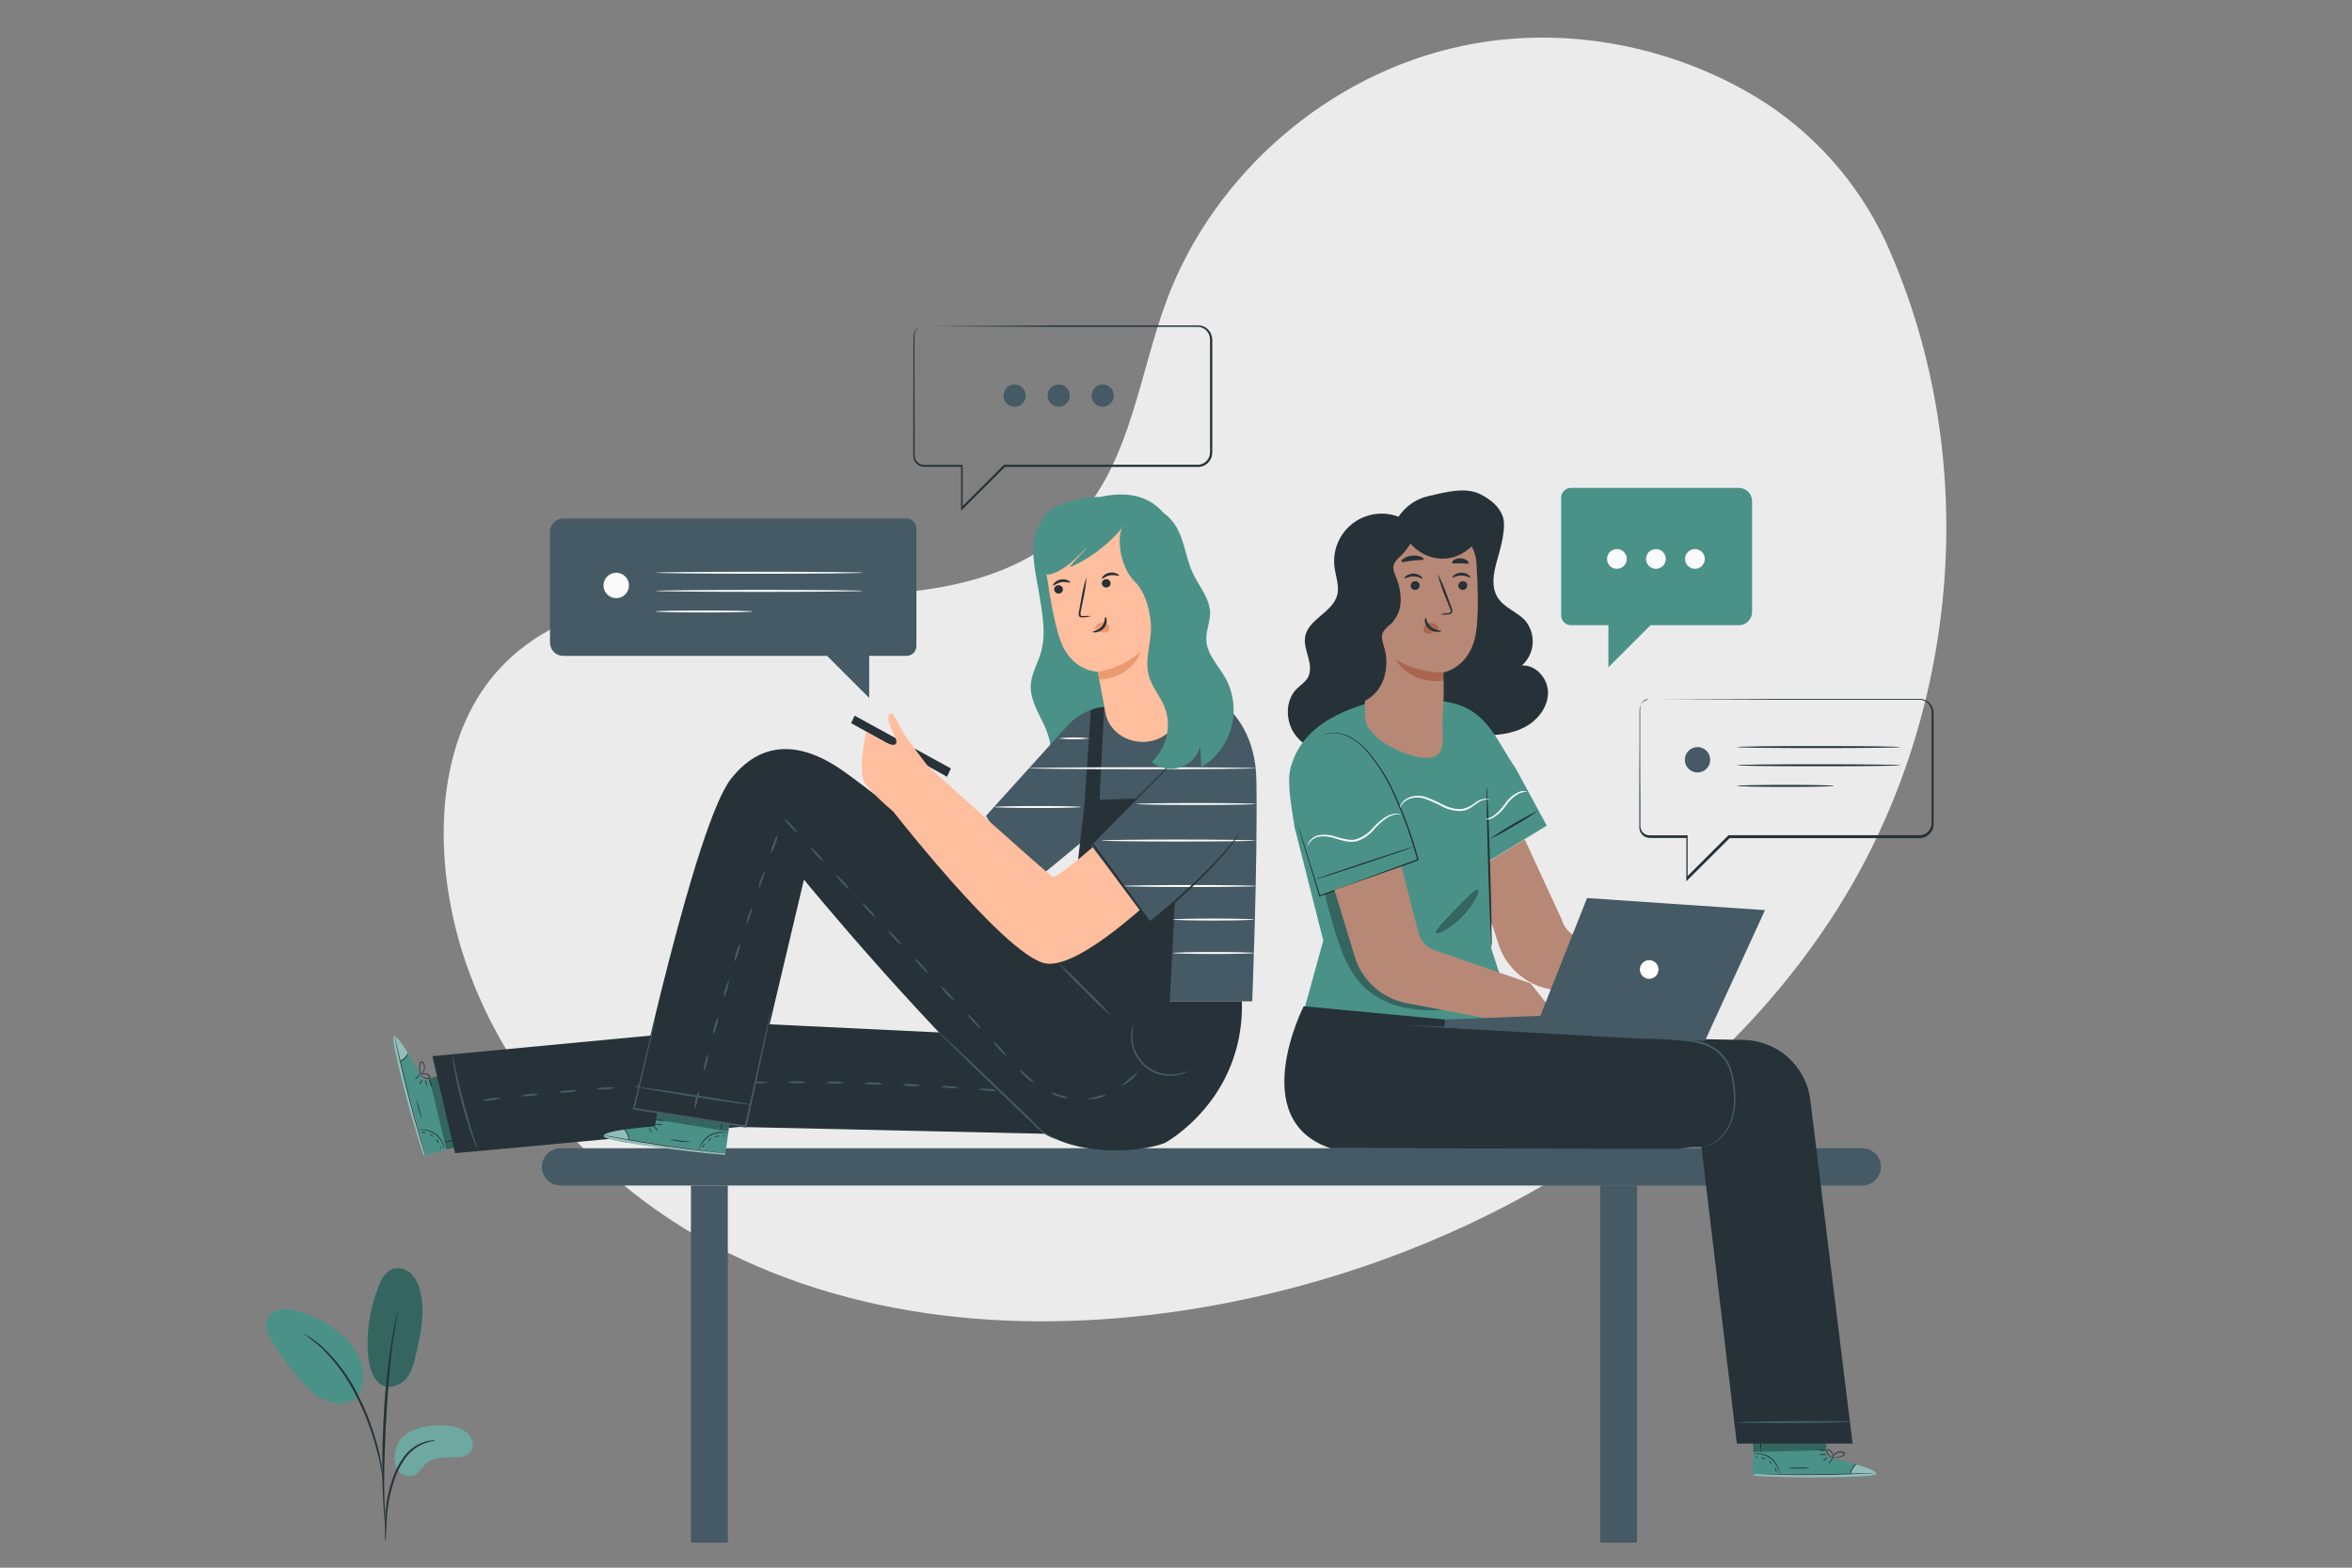 <?xml version="1.0" encoding="UTF-8"?>
<svg id="Layer_1" xmlns="http://www.w3.org/2000/svg" version="1.1" viewBox="0 0 750 500">
  <rect x="0" y="0" width="750" height="500" fill="#808080" stroke="none"/>
  <!-- Generator: Adobe Illustrator 29.5.1, SVG Export Plug-In . SVG Version: 2.1.0 Build 141)  -->
  <defs>
    <style>
      .st0, .st1 {
        opacity: .3;
      }

      .st0, .st2 {
        isolation: isolate;
      }

      .st3 {
        fill: #aa6550;
      }

      .st4 {
        fill: #b78876;
      }

      .st5 {
        fill: #ffbe9d;
      }

      .st6 {
        fill: #ebebeb;
      }

      .st7 {
        fill: #4a9288;
      }

      .st8 {
        fill: #263238;
      }

      .st9 {
        fill: #eb996e;
      }

      .st10, .st2 {
        fill: #fff;
      }

      .st11 {
        fill: #fafafa;
      }

      .st12 {
        opacity: .4;
      }

      .st13 {
        fill: #455a64;
      }

      .st2 {
        opacity: .2;
      }
    </style>
  </defs>
  <g id="freepik--background-simple--inject-165">
    <path class="st6" d="M601.49,77.51c31.53,69.83,23.49,154.91-19.45,218.33-42.95,63.43-114.41,104.52-189.56,119.47-53.67,10.68-111.34,8.54-160.36-15.76-49.02-24.3-87.54-73.06-90.48-127.69-1.11-20.64,3.26-42.53,17.08-57.94,21.96-24.59,59.51-25.46,92.48-24.39s70.46.24,92.55-24.26c16.97-18.82,19.52-46.12,28.41-69.84,15.22-40.36,51.81-71.85,94-80.76,30.68-6.53,63.52-.88,90.76,14.49,18.23,10.27,33.04,25.68,42.58,44.3.72,1.34,1.33,2.7,1.99,4.05Z"/>
  </g>
  <g id="freepik--Seat--inject-165">
    <path class="st13" d="M593.83,378.11H178.73c-3.28,0-5.94-2.66-5.94-5.94h0c0-3.28,2.66-5.94,5.94-5.94h415.11c3.28,0,5.94,2.66,5.94,5.94h0c0,3.28-2.66,5.94-5.94,5.94Z"/>
    <rect class="st13" x="220.33" y="378.11" width="11.75" height="113.89"/>
    <rect class="st13" x="510.26" y="378.11" width="11.75" height="113.89"/>
  </g>
  <g id="freepik--character-2--inject-165">
    <path class="st8" d="M449.19,166.5c-6.89-4.76-16.33-3.03-21.09,3.86-2.11,3.06-3.03,6.78-2.57,10.47.38,3.01,1.65,6.04.88,8.98-1.45,5.49-9.2,7.64-10.22,13.22-.4,2.21.38,4.43.98,6.59s.96,4.6-.16,6.54c-.82,1.44-2.32,2.34-3.49,3.51-3.78,3.77-3.66,10.38-.55,14.64,3.11,4.26,8.76,6.37,14.09,6.2,5.35-.39,10.51-2.16,14.98-5.12"/>
    <path class="st8" d="M444.21,168.36c1.78-5.17,6.13-9.03,11.48-10.18,5.21-1.22,11.67-2.95,16.44-.52,2.98,1.52,5.83,3.73,7,6.87,1.39,3.66-.74,10.64-1.82,14.47s-1.87,8.17.24,11.54c2.11,3.37,6.22,4.54,8.81,7.4,3.57,4.27,3.1,10.61-1.07,14.31,4.61-.27,8.54,4.43,8.33,9.04s-3.53,8.66-7.64,10.75-8.87,2.52-13.48,2.54c-5.74.01-11.46-.58-17.08-1.77-4.61-.98-9.42-2.52-12.42-6.16-2.76-3.34-3.53-7.9-3.53-12.2,0-15.33,8.01-30.49,4.53-45.45"/>
    <path class="st4" d="M471.73,282.07l5.92,18.52c2.29,7.7,8.7,13.46,16.6,14.93l39.51,7.32,10.75-.34-10.75-13.27-29.69-10.12c-2.9-.63-5.21-2.82-6-5.68l-11.88-25.72-14.97,9.18.51,5.2Z"/>
    <path class="st13" d="M413.49,263.96c.55,2.87,8.9,23.72,8.9,23.72,0,0,32.52-10.98,32.09-12.65-.35-1.31-6.6-22.19-14.09-33.75-2.86-4.53-7.69-7.44-13.03-7.84-1.46-.1-4.63,1.43-5.5,1.91-6.84,3.87-12.66,6.46-8.38,28.6Z"/>
    <path class="st7" d="M459.35,223.55c14.71,1.65,17.08,11.64,23.96,21.48l9.92,18.3-18.3,11.18.63,28.05,8.68,26.83-68.61-6.45,6.33-22.98-9.14-36.08c-.7-4.88-2.59-14.06-1.31-18.89,3.99-15.11,19.71-19.52,30.49-22.35,2.23-.57,12.99-.54,14.86-.09"/>
    <path class="st8" d="M414.08,263.67l.15.39c.09.28.22.67.38,1.16.33,1.04.81,2.52,1.4,4.43,1.22,3.85,2.92,9.36,5,16.03l-.23-.11,30.49-11.27.76-.32-.12.26c-1.85-6.87-4.24-13.58-7.16-20.08-2.26-5.34-5.32-10.31-9.07-14.72-1.47-1.66-3.2-3.07-5.14-4.16-1.45-.83-3.07-1.31-4.74-1.4-.32-.02-.64-.02-.96,0l-.85.09-.72.09-.59.16-.81.21-.28.06c.08-.05.17-.08.27-.1l.79-.26.59-.17c.24-.05.49-.09.73-.11l.85-.11c.33-.02.66-.02.99,0,1.71.06,3.38.53,4.88,1.37,1.96,1.08,3.73,2.49,5.23,4.16,3.82,4.41,6.93,9.39,9.22,14.76,2.94,6.51,5.35,13.24,7.21,20.14v.18l-.17.07-.77.32c-11.44,4.28-22.05,8.09-30.58,11.2l-.17.07v-.18c-2.01-6.7-3.66-12.2-4.88-16.08-.57-1.91-1.01-3.42-1.32-4.46-.15-.49-.26-.88-.34-1.22-.02-.13-.03-.25-.04-.38Z"/>
    <path class="st8" d="M450.81,270.08c0,.11-7.01,2.55-15.75,5.44s-15.86,5.15-15.86,5.03,7.01-2.55,15.76-5.44c8.75-2.89,15.77-5.15,15.84-5.03Z"/>
    <g class="st1">
      <path d="M422.5,285.17c1.32,5.97,3.04,11.85,5.14,17.6,1.31,3.66,3.18,7.09,5.54,10.17,3.49,4.02,8.14,6.86,13.31,8.11,5.14,1.24,10.47,1.5,15.71.77l-26.11-14.76-6.95-24.14-6.62,2.24Z"/>
    </g>
    <path class="st4" d="M425.5,283.81l6.44,21.08c2.27,7.74,8.68,13.55,16.6,15.06l39.51,7.5,10.75-.34-10.75-13.48-29.7-10.25c-2.92-.65-5.23-2.88-5.99-5.77l-5.5-21.21-21.36,7.4Z"/>
    <path class="st8" d="M475.62,301.83c-.11-.66-.17-1.32-.18-1.99-.06-1.4-.16-3.23-.27-5.45-.2-4.6-.41-10.98-.63-17.97-.22-6.99-.37-13.42-.45-17.98,0-2.22,0-4.05-.06-5.45-.03-.67,0-1.34.06-2,.12.66.18,1.32.18,1.99.07,1.4.16,3.23.27,5.45.2,4.6.43,10.98.63,17.97.21,6.99.38,13.42.45,17.98,0,2.22,0,4.06.07,5.45.04.67.01,1.34-.07,2Z"/>
    <g class="st1">
      <path d="M471.26,283.81c.72.46-1.13,4.6-4.98,8.54-3.84,3.94-7.92,5.89-8.39,5.17s2.54-3.66,6.1-7.39,6.51-6.79,7.27-6.32Z"/>
    </g>
    <path class="st8" d="M490.57,258.46c-2.45,1.8-5.02,3.43-7.7,4.88-2.57,1.63-5.25,3.09-8.03,4.34,5.02-3.44,10.27-6.53,15.72-9.23h0Z"/>
    <path class="st11" d="M446.83,259.7c0,.06-.49-.07-1.33,0-1.2.11-2.35.53-3.34,1.22-1.48,1.02-2.82,2.23-3.99,3.6-1.45,1.77-3.39,3.09-5.57,3.79-2.44.55-4.76-.3-6.7-.85-1.67-.64-3.46-.86-5.23-.65-1.18.21-2.24.83-2.99,1.76-.24.37-.45.76-.63,1.16v-.37c.09-.33.23-.65.41-.94.73-1.05,1.83-1.79,3.09-2.05,1.85-.29,3.74-.12,5.5.51,1.95.54,4.16,1.32,6.38.82,2.07-.68,3.91-1.93,5.31-3.6,1.22-1.37,2.63-2.58,4.17-3.57,1.07-.68,2.31-1.04,3.57-1.05.34,0,.67.04,1,.13.24.02.37.06.35.09Z"/>
    <path class="st11" d="M475.2,255.21c-.4-.11-.81-.18-1.22-.21-1.11.08-2.18.51-3.04,1.22-.59.4-1.22.91-1.93,1.39-.79.52-1.69.86-2.62.99-2.13.18-4.28-.24-6.18-1.22-1.82-.97-3.7-1.82-5.62-2.56-1.55-.57-3.24-.63-4.82-.15-1.07.31-2.01.96-2.68,1.85-.44.63-.55,1.09-.61,1.07s0-.12,0-.33c.08-.31.2-.61.37-.88.63-1.01,1.61-1.77,2.74-2.13,1.67-.58,3.48-.58,5.15,0,1.96.71,3.87,1.57,5.71,2.55,1.8.93,3.81,1.35,5.83,1.22,1.62-.34,3.13-1.09,4.38-2.18.95-.72,2.11-1.09,3.29-1.07.32.02.64.1.93.26.2.09.33.16.33.18Z"/>
    <path class="st11" d="M473.62,261.31c.77-.2,1.52-.48,2.23-.84,1.59-1.11,2.96-2.51,4.04-4.12,1.14-1.69,2.75-3.02,4.62-3.82.78-.33,1.66-.33,2.44,0-.79.03-1.58.17-2.33.43-1.72.89-3.19,2.19-4.28,3.79-1.11,1.68-2.59,3.09-4.32,4.13-.72.43-1.58.58-2.4.43Z"/>
    <path class="st7" d="M582.39,464.67l-.2-12.42-23.26.22.1,18.17,1.44.07c6.43.29,32.68,1.06,36.96-.28,4.77-1.5-15.04-5.77-15.04-5.77Z"/>
    <g class="st12">
      <path class="st10" d="M592.08,467.11s6.94,1.93,6.1,3.07-27.41,1.38-39.13.46v-.52h30.98s.7-2.95,2.05-3.01Z"/>
    </g>
    <path class="st8" d="M558.69,470.11h.4l1.15.06,4.23.15c3.57.1,8.54.17,13.97.12s10.39-.18,13.95-.34l4.23-.21,1.15-.09c.13.02.27.02.4,0h-1.62l-4.22.12c-3.57.1-8.54.22-13.95.26s-10.39,0-13.95,0h-5.79l.06-.07Z"/>
    <path class="st8" d="M590.04,470.42c.18-.7.44-1.38.77-2.02.41-.59.89-1.14,1.43-1.62-.72.27-1.31.79-1.66,1.48-.44.63-.63,1.41-.54,2.17Z"/>
    <path class="st8" d="M583.15,467.06s.39-.37.72-.9.56-1.01.49-1.05-.39.37-.72.9-.55,1-.49,1.05Z"/>
    <path class="st8" d="M581.32,466.07c0,.06.41-.18.82-.55s.67-.71.62-.77-.41.2-.82.56-.73.71-.62.76Z"/>
    <path class="st8" d="M580.1,463.89c0,.09.54.15,1.22.15.41.04.83,0,1.22-.13-.39-.15-.81-.2-1.22-.15-.41-.05-.83,0-1.22.13Z"/>
    <path class="st8" d="M579.62,462.35c.85.44,1.85.51,2.76.18-.92-.05-1.84-.11-2.76-.18Z"/>
    <path class="st8" d="M583.92,465.02c.5.08,1,.08,1.5,0,.54-.07,1.07-.19,1.59-.37.31-.09.62-.22.9-.38.18-.11.31-.28.37-.48.05-.23-.05-.46-.23-.6-1.18-.56-2.6-.21-3.38.84-.23.3-.39.64-.48,1-.03.13-.03.27,0,.4.15-.44.38-.86.67-1.22.32-.39.74-.68,1.22-.84.58-.2,1.23-.16,1.78.11.24.17.15.45-.11.61-.27.15-.55.27-.84.37-.5.18-1.02.31-1.54.41-.88.07-1.45.09-1.45.13Z"/>
    <path class="st8" d="M584.31,465.09c.18-.32.24-.69.16-1.05-.05-.39-.19-.76-.41-1.09-.26-.44-.71-.72-1.22-.76-.31.07-.52.38-.46.7.04.24.13.47.27.67.2.33.44.63.71.9.24.27.53.47.87.6,0,0-.3-.27-.72-.74-.24-.27-.46-.57-.63-.89-.21-.32-.35-.88,0-.95s.76.33.99.63c.21.29.36.62.43.96.04.34.06.67.04,1.01Z"/>
    <path class="st8" d="M559.12,463.74s.66-.07,1.72,0c1.37.14,2.67.66,3.76,1.51,1.1.85,1.94,1.98,2.44,3.28.35,1,.4,1.67.45,1.66.02-.15.02-.31,0-.46-.05-.41-.14-.82-.27-1.22-.88-2.79-3.38-4.76-6.31-4.94-.43-.04-.85-.04-1.28,0-.35.11-.51.15-.51.17Z"/>
    <path class="st8" d="M561.45,454.04c-.16,1.58-.21,3.18-.17,4.77-.04,1.59,0,3.19.12,4.78.16-1.59.21-3.19.17-4.78.04-1.59,0-3.18-.12-4.77Z"/>
    <path class="st8" d="M570.34,468.08c1.12.25,2.26.35,3.4.3,1.14.05,2.29-.05,3.4-.29,0-.09-1.52,0-3.4,0s-3.4-.11-3.4-.01Z"/>
    <path class="st8" d="M565.82,468.12c0,.06.12.32.28.67s.24.65.33.65.11-.37-.07-.77-.49-.61-.54-.55Z"/>
    <path class="st8" d="M564.07,466s.1.29.34.54.49.39.54.34-.1-.3-.34-.55-.48-.39-.54-.33Z"/>
    <path class="st8" d="M561.61,465.03c0,.09.33.07.67.2s.59.29.65.24-.13-.38-.56-.51-.78.01-.76.07Z"/>
    <path class="st8" d="M559.85,464.59c0,.07.11.2.3.27s.37.07.4,0-.11-.2-.3-.27-.38-.07-.4,0Z"/>
    <g class="st1">
      <polygon points="559.15 463.12 582.38 462.53 582.32 459.73 558.97 460.09 559.15 463.12"/>
    </g>
    <path class="st8" d="M488.05,330.45l67.96,1.22c10.89.21,19.96,8.41,21.26,19.22l13.48,109.53h-36.91l-11.28-94.6h-53.59l-.91-35.37Z"/>
    <path class="st13" d="M590.28,453.44c0,.17-8.09.37-18.05.43-9.97.06-18.06,0-18.06-.2s8.07-.38,18.05-.44,18.06.04,18.06.21Z"/>
    <path class="st8" d="M424.33,366.23c-27.13-8.98-8.61-45.3-8.61-45.3l118.57,11.15c9.47-.07,17.2,7.56,17.27,17.03,0,.04,0,.09,0,.13h0c0,9.46-7.66,17.14-17.12,17.15h-.02l-110.08-.16"/>
    <polygon class="st13" points="460.49 327.74 460.84 325.18 491.18 323.98 506.08 286.43 562.82 290.28 543.67 331.97 460.49 327.74"/>
    <path class="st10" d="M528.41,310.79c-.87,1.39-2.71,1.81-4.1.94-1.39-.87-1.81-2.71-.94-4.1s2.71-1.81,4.1-.94h0c1.39.88,1.8,2.72.93,4.1Z"/>
    <path class="st13" d="M449,327c.12-.02.24-.02.35,0h1.04l3.96.16,14.64.68,48.11,2.44c2.34.11,4.67.3,6.95.33s4.55.12,6.77.26,4.4.28,6.53.5c2.11.14,4.19.55,6.2,1.22,1.92.68,3.67,1.74,5.16,3.12,1.38,1.34,2.45,2.96,3.13,4.76.6,1.66,1.01,3.38,1.22,5.14.23,1.62.35,3.25.34,4.88.04,2.81-.51,5.6-1.63,8.18-.88,1.94-2.2,3.64-3.85,4.98-1.05.83-2.24,1.47-3.51,1.88-.44.14-.9.23-1.37.27,0,0,.48-.1,1.33-.39,1.24-.45,2.38-1.11,3.39-1.95,1.57-1.33,2.83-3,3.66-4.88,1.07-2.54,1.58-5.28,1.51-8.04,0-1.6-.14-3.2-.38-4.78-.21-1.71-.62-3.39-1.22-5.01-.65-1.72-1.68-3.28-3.01-4.55-1.44-1.32-3.13-2.33-4.98-2.98-1.97-.67-4.02-1.08-6.1-1.22-2.11-.21-4.28-.35-6.5-.48s-4.46-.21-6.75-.24-4.61-.22-6.96-.33l-48.11-2.68-14.64-.89-3.96-.27-1.02-.09h-.29Z"/>
    <path class="st4" d="M434.5,170.71l.07,3.66.73,54.56c.09,6.34,13.1,12.9,19.88,12.76h0c6.84-.15,4.4-7.43,4.88-13.42.35-4.59.41-9.19.17-13.78,0,0,8.65-1.44,10.44-12.73.89-5.61.61-14.82.13-22.35-.41-6.57-6.06-11.56-12.63-11.16-.17.01-.34.03-.52.04l-23.16,2.42Z"/>
    <path class="st8" d="M467.89,186.68c0,.79-.62,1.44-1.4,1.46-.76.06-1.42-.5-1.49-1.26,0-.01,0-.03,0-.04,0-.78.61-1.43,1.39-1.46.77-.06,1.44.51,1.5,1.27,0,.01,0,.02,0,.03Z"/>
    <path class="st8" d="M468.87,184.17c-.18.18-1.28-.62-2.84-.62s-2.7.78-2.87.6.1-.43.6-.79c.67-.47,1.47-.71,2.29-.71.81,0,1.6.25,2.26.73.49.41.65.71.56.79Z"/>
    <path class="st8" d="M452.7,186.68c.01.79-.61,1.44-1.39,1.46-.76.07-1.43-.49-1.5-1.25,0-.02,0-.04,0-.06,0-.78.61-1.43,1.39-1.46.77-.06,1.44.51,1.5,1.27,0,.01,0,.02,0,.03Z"/>
    <path class="st8" d="M453.55,184.46c-.18.18-1.28-.62-2.84-.62s-2.7.78-2.87.6.1-.43.6-.79c.68-.47,1.48-.72,2.31-.71.81,0,1.6.25,2.26.73.48.37.63.71.55.79Z"/>
    <path class="st8" d="M459.21,195.98c.82-.26,1.67-.41,2.52-.45.4,0,.78-.12.84-.39.04-.42-.05-.85-.27-1.22-.37-.96-.77-1.98-1.22-3.04-1.09-2.56-1.98-5.21-2.65-7.92,1.3,2.47,2.4,5.05,3.28,7.7l1.12,3.04c.25.48.32,1.03.21,1.56-.12.29-.36.5-.66.59-.22.06-.44.1-.67.1-.83.12-1.68.13-2.51.04Z"/>
    <path class="st3" d="M460.29,214.45c-5.32.08-10.55-1.32-15.12-4.04,0,0,3.66,7.76,14.97,6.7l.16-2.66Z"/>
    <path class="st3" d="M458.55,199.77c-.6-.76-1.56-1.15-2.52-1.04-.69.06-1.33.4-1.77.94-.43.53-.48,1.28-.12,1.87.51.57,1.32.77,2.04.51.74-.27,1.42-.68,2-1.22.17-.13.32-.29.44-.46.12-.18.12-.41,0-.59"/>
    <path class="st8" d="M454.63,197.08c.24,0,.26,1.68,1.7,2.88s3.26,1.02,3.27,1.22-.4.33-1.22.35c-.99,0-1.95-.33-2.72-.95-.74-.61-1.22-1.48-1.32-2.44-.01-.65.13-1.06.29-1.06Z"/>
    <path class="st8" d="M443.69,165.49c0-.13.18-.21.28-.17s.12.18.07.32-.18.21-.28.17c-.11-.07-.14-.21-.07-.32Z"/>
    <path class="st8" d="M433.92,224.14c3.35-1.28,5.98-3.95,7.21-7.32,1.18-3.35,1.27-7,.24-10.4-.45-1.57-1.09-3.29-.39-4.77.64-1,1.47-1.86,2.44-2.54,1.94-1.87,3.09-4.42,3.21-7.11.1-2.68-.39-5.35-1.44-7.82-.54-1.37-1.22-2.85-.7-4.24.45-.96,1.13-1.79,1.96-2.44,1.61-1.5,2.94-3.28,3.93-5.24.84-1.34,1.04-2.98.54-4.48-.82-1.7-2.95-2.23-4.88-2.37-4.46-.34-9.4.65-12.2,4.11-2.55,3.1-2.84,7.43-3.02,11.44-.56,12.65-1.12,25.42,1.06,37.9"/>
    <path class="st8" d="M475.2,169.46c-.62.39-1.26.74-1.93,1.05-.58.43-1.13.9-1.63,1.41-.28.28-.6.6-.88.91-.09.09-.12.17-.21.26l-.32.32-.79.74c-.76.7-1.58,1.34-2.44,1.9-1.28.86-2.7,1.49-4.2,1.84-2.88.62-5.89.25-8.54-1.05-1.84-.88-3.45-2.17-4.71-3.77-1.91-2.56-2.22-4.63-1.33-5.77s3.11-.96,5.6-.35c1.2.32,2.43.56,3.66.73.98.14,1.97.12,2.94-.07.47-.12.93-.28,1.37-.49.63-.28,1.43-.71,2.33-1.13.46-.22.94-.44,1.46-.63l.78-.28c.28-.1.6-.21.89-.28,1.11-.28,2.25-.37,3.39-.27,1.82.08,3.52.98,4.61,2.44.7,1.15.41,2.04-.06,2.49Z"/>
    <path class="st8" d="M453.96,178.35c-.16.43-1.71.22-3.54.44s-3.31.72-3.55.34c-.11-.18.15-.57.74-.99.79-.52,1.69-.84,2.63-.93.94-.11,1.88,0,2.77.33.67.27,1,.61.94.81Z"/>
    <path class="st8" d="M468.3,179.65c-.28.35-1.35,0-2.65,0s-2.38.23-2.63-.13c-.11-.18.06-.54.55-.88,1.31-.81,2.99-.76,4.24.13.45.34.61.71.49.88Z"/>
  </g>
  <g id="freepik--character-1--inject-165">
    <path class="st7" d="M134.82,344.49l12.05-3.02,5.79,22.53-17.58,4.61-.45-1.38c-1.94-6.1-9.45-31.3-9.27-35.77.22-4.95,9.45,13.04,9.45,13.04Z"/>
    <g class="st12">
      <path class="st10" d="M130.02,335.75s-3.66-6.21-4.55-5.09,5.74,26.83,9.66,37.93l.5-.17-8.05-29.93s2.67-1.41,2.44-2.74Z"/>
    </g>
    <path class="st8" d="M135.68,368.78c-.06-.12-.1-.25-.13-.38-.11-.33-.23-.7-.35-1.1-.34-1.1-.76-2.44-1.22-4.05-1.01-3.43-2.35-8.17-3.72-13.42s-2.44-10.09-3.27-13.58l-.89-4.13c-.07-.43-.15-.79-.22-1.13s-.06-.39-.06-.39c.06.12.1.25.12.38.07.34.17.71.27,1.12.27,1.12.59,2.44.98,4.11.82,3.48,1.99,8.28,3.34,13.55s2.68,10.04,3.66,13.48c.45,1.6.84,2.96,1.15,4.06.11.41.22.78.3,1.12.03.12.04.23.05.35Z"/>
    <path class="st8" d="M127.23,338.6c.63-.34,1.23-.75,1.77-1.22.48-.55.89-1.15,1.22-1.81-.25,1.54-1.43,2.77-2.96,3.07l-.02-.05Z"/>
    <path class="st8" d="M132.33,344.36s.24-.46.67-.93.83-.79.89-.74-.24.48-.68.94-.83.79-.88.73Z"/>
    <path class="st8" d="M133.75,346.01c-.06,0,.07-.46.33-.94s.5-.83.57-.79-.07.45-.33.93-.5.8-.57.8Z"/>
    <path class="st8" d="M136.18,346.55c-.39-.72-.6-1.52-.63-2.34.24.34.39.73.45,1.13.15.38.21.8.18,1.21Z"/>
    <path class="st8" d="M137.78,346.56c-.36-.33-.61-.75-.72-1.22-.2-.44-.26-.92-.17-1.39.19.42.34.86.44,1.31.2.42.35.86.45,1.31Z"/>
    <path class="st8" d="M134.08,343.1c-.2-.46-.32-.95-.35-1.45-.05-.54-.05-1.08,0-1.62,0-.33.05-.66.13-.98.05-.2.18-.37.35-.48.21-.1.45-.07.63.07.85.99.88,2.45.07,3.48-.23.3-.51.54-.84.72-.11.07-.24.12-.38.15.4-.27.76-.6,1.06-.98.3-.43.47-.93.49-1.45.03-.62-.17-1.22-.56-1.7-.23-.18-.49,0-.57.27-.07.3-.11.6-.13.9-.04.53-.04,1.07,0,1.6.01.9.15,1.45.1,1.46Z"/>
    <path class="st8" d="M133.92,342.74c.27-.25.61-.39.98-.39.41-.06.83-.02,1.22.12.5.14.89.52,1.05,1.01,0,.32-.24.6-.56.62-.24.02-.48,0-.71-.07-.37-.11-.72-.26-1.05-.46-.32-.16-.59-.39-.81-.67,0,0,.34.22.9.5.33.16.67.29,1.02.38.35.12.94.11.9-.27s-.51-.65-.85-.79c-.33-.13-.69-.19-1.05-.17-.35.03-.71.1-1.05.2Z"/>
    <path class="st8" d="M141.73,366.75s-.11-.67-.49-1.65c-1-2.63-3.42-4.46-6.23-4.7-1.05-.09-1.71,0-1.71,0,.14-.06.3-.1.45-.11.42-.08.85-.1,1.28-.07,2.92.13,5.46,2.05,6.39,4.82.14.4.23.8.29,1.22.02.16.03.33.01.49Z"/>
    <path class="st8" d="M150.5,361.98c-1.5.55-3.02,1.02-4.57,1.39-1.53.47-3.08.84-4.66,1.11,1.51-.55,3.05-1.01,4.61-1.39,1.52-.46,3.06-.83,4.62-1.11Z"/>
    <path class="st8" d="M134.62,356.99c-.97-2.06-1.57-4.29-1.76-6.56.09,0,.37,1.48.85,3.29s.99,3.27.9,3.27Z"/>
    <path class="st8" d="M135.77,361.39c0,.07-.34,0-.72-.1s-.7-.07-.71-.15.33-.21.76-.13.72.32.67.38Z"/>
    <path class="st8" d="M138.27,362.53s-.3,0-.61-.2-.5-.37-.46-.43.32,0,.61.18.5.37.46.44Z"/>
    <path class="st8" d="M139.78,364.66c-.09,0-.16-.29-.35-.6s-.44-.5-.4-.56.39,0,.63.4.24.76.12.76Z"/>
    <path class="st8" d="M140.72,366.23c-.07,0-.22,0-.34-.22s-.16-.34-.1-.39.21.06.33.23.17.34.11.38Z"/>
    <g class="st1">
      <polygon points="142.33 366.54 136.89 343.95 139.61 343.28 145.29 365.92 142.33 366.54"/>
    </g>
    <polygon class="st8" points="145.12 367.8 235.71 359.43 371.48 362.47 342.92 331.37 245.44 326.7 137.86 336.86 145.12 367.8"/>
    <path class="st13" d="M159.78,350.17c-.92.44-1.91.68-2.93.72-1.01.2-2.06.2-3.07,0,1.96-.66,4.04-.9,6.1-.72h-.1Z"/>
    <path class="st13" d="M171.91,348.9c-.95.41-1.97.62-3,.62-1.01.21-2.05.21-3.06,0,1.97-.63,4.05-.84,6.1-.61h-.04Z"/>
    <path class="st13" d="M184.06,347.82c-.95.4-1.98.6-3.01.57-1.01.21-2.05.21-3.06,0,.95-.4,1.98-.6,3.01-.59,1.01-.2,2.05-.19,3.06.01Z"/>
    <path class="st13" d="M196.22,346.93c-1.98.56-4.06.7-6.1.43.96-.39,1.98-.57,3.01-.54,1.03-.18,2.08-.14,3.09.11Z"/>
    <path class="st13" d="M208.39,346.21c-.96.37-1.99.54-3.02.49-1.02.16-2.06.11-3.06-.15.96-.37,1.99-.54,3.02-.49,1.02-.16,2.06-.11,3.06.15Z"/>
    <path class="st13" d="M220.57,345.68c-1.99.51-4.07.59-6.1.24.97-.36,2-.51,3.02-.44,1.03-.15,2.07-.09,3.07.2Z"/>
    <path class="st13" d="M232.77,345.33c-.98.33-2.01.46-3.04.39-1.03.13-2.07.05-3.06-.24.98-.33,2.01-.47,3.04-.39,1.03-.14,2.07-.05,3.06.24Z"/>
    <path class="st13" d="M244.97,345.15c-.98.32-2.02.44-3.05.35-1.03.11-2.06.01-3.05-.29,2.01-.41,4.09-.41,6.1,0v-.06Z"/>
    <path class="st13" d="M257.17,345.15c-.99.31-2.02.41-3.05.3-1.03.11-2.07,0-3.05-.33,2.01-.42,4.09-.42,6.1,0v.02Z"/>
    <path class="st13" d="M269.36,345.33c-.99.29-2.03.38-3.06.26-1.03.09-2.06-.04-3.04-.37.99-.3,2.03-.39,3.05-.27,1.03-.08,2.07.05,3.05.38Z"/>
    <path class="st13" d="M281.55,345.68c-1,.27-2.04.35-3.06.22-1.03.06-2.06-.08-3.04-.41.99-.29,2.04-.36,3.06-.22,1.03-.07,2.06.07,3.04.41Z"/>
    <path class="st13" d="M293.73,346.23c-1,.26-2.04.31-3.06.16-1.03.06-2.06-.1-3.02-.46,1-.26,2.04-.32,3.06-.17,1.03-.06,2.06.11,3.02.48Z"/>
    <path class="st13" d="M305.91,346.95c-2.04.3-4.12.16-6.1-.39,1.01-.24,2.05-.28,3.07-.12,1.03-.03,2.06.14,3.02.51Z"/>
    <path class="st13" d="M318.08,347.88c-2.04.26-4.12.1-6.1-.49,1.01-.23,2.05-.25,3.06-.07,1.04-.03,2.07.16,3.04.56Z"/>
    <path class="st13" d="M324.52,348.45c0,.18-.11.32-.22.3s-.17-.16-.15-.34.11-.3.21-.29.17.15.16.33Z"/>
    <path class="st13" d="M152.38,366.88c-.23-.35-.41-.72-.54-1.12-.3-.73-.72-1.82-1.22-3.17-.96-2.68-2.18-6.45-3.32-10.68s-1.93-8.1-2.44-10.92c-.24-1.41-.43-2.55-.52-3.35-.09-.4-.11-.81-.09-1.22.43,1.48.78,2.99,1.05,4.51.61,2.79,1.49,6.64,2.61,10.84s2.27,7.98,3.12,10.71c.53,1.44.97,2.91,1.34,4.4Z"/>
    <path class="st7" d="M208.89,359.21l1.89-12.28,23.02,3.4-2.54,17.99-1.44-.12c-6.4-.59-32.52-3.43-36.59-5.34-4.55-2.15,15.66-3.65,15.66-3.65Z"/>
    <g class="st12">
      <path class="st10" d="M198.96,360.28s-7.15.96-6.45,2.22,26.96,5.12,38.7,5.82v-.52l-30.69-4.24s-.23-3.01-1.56-3.27Z"/>
    </g>
    <path class="st8" d="M231.61,367.84h-.4l-1.15-.1-4.21-.44c-3.55-.39-8.45-1-13.84-1.78s-10.27-1.62-13.78-2.27l-4.16-.78-1.12-.24c-.13-.02-.26-.05-.39-.1h.39l1.15.18,4.23.77c3.51.6,8.39,1.39,13.78,2.18s10.28,1.43,13.83,1.87l4.2.52,1.13.16.34.02Z"/>
    <path class="st8" d="M200.51,363.9c-.08-.72-.24-1.43-.49-2.11-.34-.65-.75-1.26-1.22-1.82.68.37,1.19.98,1.45,1.71.36.68.45,1.47.26,2.22Z"/>
    <path class="st8" d="M207.82,361.47c-.07,0-.34-.41-.6-1s-.35-1.04-.35-1.04c0,0,.34.41.6.99.19.32.31.68.35,1.05Z"/>
    <path class="st8" d="M209.82,360.75s-.38-.24-.73-.66-.57-.79-.51-.84.39.24.73.66.57.74.51.84Z"/>
    <path class="st8" d="M211.32,358.75c-.4.1-.82.1-1.22,0-.42,0-.84-.1-1.22-.29,0-.09.55-.07,1.22,0,.42,0,.84.1,1.22.29Z"/>
    <path class="st8" d="M211.95,357.28c-.44.2-.93.26-1.4.18-.48,0-.95-.12-1.35-.38.46-.02.92.02,1.38.1.46-.01.92.02,1.38.1Z"/>
    <path class="st8" d="M207.33,359.33c-.5.02-1-.06-1.48-.22-.53-.14-1.04-.34-1.52-.59-.31-.13-.59-.3-.85-.5-.16-.13-.26-.31-.29-.51-.02-.23.1-.45.3-.56,1.25-.4,2.61.14,3.24,1.29.18.33.3.69.34,1.06.03.13.03.27,0,.4-.09-.48-.25-.94-.49-1.37-.28-.44-.68-.78-1.15-1-.55-.28-1.19-.34-1.78-.15-.26.15-.21.43,0,.62.24.19.49.35.77.48.47.25.97.45,1.48.62.87.29,1.43.38,1.43.41Z"/>
    <path class="st8" d="M206.94,359.35c-.13-.34-.13-.71,0-1.05.1-.38.29-.73.56-1.02.32-.41.83-.63,1.34-.57.3.11.46.44.35.74-.07.23-.18.45-.34.63-.25.29-.53.56-.83.79-.27.23-.59.39-.94.46,0,0,.33-.22.81-.62.28-.24.54-.51.76-.81.24-.28.48-.82.11-.94-.41-.01-.8.17-1.06.49-.25.25-.44.56-.56.89-.1.33-.17.66-.2,1Z"/>
    <path class="st8" d="M232.06,361.48c-.57-.09-1.14-.16-1.71-.2-1.38-.04-2.74.3-3.93.99-1.19.7-2.16,1.71-2.81,2.93-.5.94-.62,1.6-.68,1.59,0-.16.02-.32.07-.48.11-.42.25-.83.44-1.22.61-1.29,1.6-2.36,2.83-3.09,1.23-.72,2.66-1.05,4.09-.94.41.02.82.1,1.22.22.33.11.49.17.48.2Z"/>
    <path class="st8" d="M231.1,351.55c-.08,1.59-.24,3.18-.5,4.76-.17,1.58-.43,3.16-.78,4.71.08-1.59.24-3.18.5-4.76.16-1.58.42-3.16.78-4.71Z"/>
    <path class="st8" d="M220.28,364.23c-1.14.09-2.29.04-3.42-.16-1.13-.11-2.25-.37-3.32-.77,0-.09,1.5.23,3.35.49s3.38.35,3.38.44Z"/>
    <path class="st8" d="M224.84,364.89s-.17.3-.38.62-.33.61-.41.6-.06-.38.17-.76.57-.52.62-.46Z"/>
    <path class="st8" d="M226.84,363.09c0,.06-.13.28-.4.49s-.54.32-.59.26.13-.28.41-.49.54-.38.57-.26Z"/>
    <path class="st8" d="M229.43,362.42c0,.07-.34,0-.7.1s-.62.22-.68.16.2-.35.63-.44.77.12.74.18Z"/>
    <path class="st8" d="M231.26,362.22c0,.07-.13.17-.33.22s-.39,0-.4-.06.13-.17.33-.22.4-.02.4.06Z"/>
    <g class="st1">
      <polygon points="232.13 360.86 209.19 357.09 209.65 354.32 232.71 357.88 232.13 360.86"/>
    </g>
    <path class="st7" d="M331.28,167.82c-3.44,5.55-1.06,14.64,0,21.1s2.44,13.14.59,19.39c-1,3.38-2.94,6.53-3.17,10.03-.3,4.53,2.24,8.66,4.18,12.75s3.29,9.17.79,12.95c-.94,1.44-2.44,2.78-2.26,4.5.24,2.11,3.15,2.98,5.05,2.01s2.98-2.99,3.92-4.88c1.1,2.3,1.2,4.95.27,7.32,6.82,2.56,14.5,1.04,19.83-3.93v-49.15l-29.2-32.09Z"/>
    <path class="st13" d="M340.35,231.5l-25.98,28.75,14.26,21.66s32.25-25.85,33.32-29.13c2.61-7.98,3.95-29.13-10.87-27.14-4.16.62-7.96,2.69-10.73,5.85Z"/>
    <path class="st13" d="M350,230.73l26.32-13.51s23.87,4.6,24.31,31.58c.44,26.98-1.33,70.55-1.33,70.55h-61.75l12.45-88.61Z"/>
    <path class="st5" d="M352.48,227.31c-1.15-6.38-2.44-13.09-2.44-13.09,0,0-8.46.09-12.06-10.36-3.43-9.95-5.92-33.91-5.92-33.91h0c11.12-6.91,25.37-6.18,35.73,1.83h0l8.44,52.02c.99,6.04-3.43,11.68-9.9,12.69h0c-6.57.96-12.76-3.1-13.84-9.18Z"/>
    <path class="st8" d="M336.16,188.15c.12.75.82,1.26,1.57,1.16.74-.06,1.29-.71,1.22-1.45,0-.01,0-.03,0-.04-.12-.75-.82-1.26-1.57-1.16-.74.06-1.29.71-1.22,1.45,0,.01,0,.03,0,.04Z"/>
    <path class="st8" d="M335.83,186.75c.2.15,1.11-.81,2.59-1.06s2.71.29,2.83.07-.17-.38-.7-.65c-.72-.33-1.52-.43-2.31-.29-.77.13-1.48.51-2.02,1.07-.39.44-.49.78-.39.85Z"/>
    <path class="st8" d="M351.35,186.23c.13.74.83,1.25,1.57,1.15.74-.06,1.29-.71,1.22-1.45,0-.01,0-.03,0-.04-.12-.75-.82-1.26-1.57-1.16-.74.07-1.29.73-1.22,1.47,0,0,0,.02,0,.03Z"/>
    <path class="st8" d="M351.38,184.57c.21.15,1.11-.82,2.6-1.07s2.7.29,2.83.09-.17-.39-.71-.65c-.72-.33-1.52-.43-2.29-.29-.77.13-1.48.51-2.02,1.07-.4.43-.5.78-.4.85Z"/>
    <path class="st8" d="M347.94,196.5c-.81-.1-1.63-.1-2.44,0-.38,0-.76,0-.87-.23-.13-.4-.13-.82,0-1.22.2-.98.4-2,.61-3.07.62-2.63,1.03-5.3,1.22-7.99-.81,2.57-1.42,5.2-1.82,7.87-.2,1.09-.39,2.11-.56,3.09-.18.49-.18,1.03,0,1.52.15.25.42.42.72.44.22.03.44.03.66,0,.84-.03,1.67-.16,2.48-.4Z"/>
    <path class="st9" d="M350,214.28c5.07-.81,9.82-3.02,13.71-6.37,0,0-2.18,7.99-13.11,8.88l-.6-2.51Z"/>
    <path class="st9" d="M349.19,199.96c.45-.82,1.29-1.35,2.22-1.41.67-.05,1.33.17,1.84.61.5.43.67,1.13.43,1.74-.39.63-1.12.97-1.85.84-.75-.13-1.46-.4-2.1-.81-.19-.09-.36-.21-.5-.37-.13-.15-.17-.37-.09-.55"/>
    <path class="st8" d="M352.48,196.77c-.23,0,0,1.63-1.13,3.01s-2.92,1.51-2.89,1.74.44.24,1.16.13c.95-.15,1.81-.63,2.44-1.35.59-.7.9-1.61.85-2.52-.06-.68-.32-1.05-.43-1.01Z"/>
    <path class="st7" d="M360.48,164.1c-2.87,6.33-12.2,14.04-19.34,16.77.65-1.31,4.68-4.98,5.34-6.29-2.9,3.16-7.09,7.43-11.51,8.54-.52.15-1.07.15-1.59,0-.59-.31-.99-.88-1.1-1.54-.86-3.19-1.37-6.46-1.52-9.76-.15-2.79.77-5.53,2.57-7.66,2.44-2.74,6.44-4.06,10.28-4.88,3.19-.81,6.5-.98,9.76-.51,3.18.62,6.1,2.44,7.11,5.15"/>
    <path class="st7" d="M377.63,187.95c.05-2.44-.04-4.89-.27-7.32-.73-5.59-3.45-27.4-26.65-22.11l7.42,6.64s-1.44,13.09,8.18,20.1c0,0,0,13.06,6.64,17.77,0,0,4.65-8.86,4.68-15.03"/>
    <path class="st5" d="M365.88,184.32c1.11-.45,2.32-.59,3.5-.39,1.19.21,2.24.87,2.94,1.85.63,1.02.86,2.25.63,3.43-.23,1.17-.72,2.27-1.43,3.23-.47.72-1.1,1.32-1.84,1.74-.76.42-1.68.42-2.44,0"/>
    <path class="st9" d="M367.75,191.17c-.12.07.5.68,1.5.21.53-.29.92-.78,1.1-1.35.2-.65.28-1.33.23-2.01-.04-.73-.34-1.41-.84-1.94-.43-.45-1.04-.68-1.66-.62-1.09.17-1.29.98-1.22.98s.46-.39,1.22-.34c.95.19,1.62,1.03,1.59,2,.18.99-.1,2.01-.77,2.76-.56.44-1.02.27-1.15.33Z"/>
    <path class="st8" d="M396.02,319.35h-22.99l3.29-65.12-30.37,1.01s-5.17,45.13-5.7,50.98c-32.69-29.86-55.23-48.7-70.81-59.93-20.74-14.98-31.93-3.4-36.26,2-11.44,14.27-31.09,105.29-31.09,105.29l35.63,5.66,18.64-78.7s40.62,49.63,73.45,78.42c11.62,10.2,33.38,8.83,41.67,5.56.05,0,25.35-13.75,24.54-45.18Z"/>
    <path class="st13" d="M361.51,326.5c-.28,1.4-.42,2.83-.4,4.26.15,6.73,5.74,12.07,12.47,11.92.44,0,.87-.04,1.3-.1,1.41-.21,2.79-.55,4.13-1.04-.3.25-.64.45-1.01.59-.97.45-2.01.75-3.07.89-6.77,1.03-13.09-3.62-14.12-10.38-.09-.6-.14-1.21-.14-1.81-.02-1.08.12-2.15.41-3.18.08-.4.23-.78.43-1.13Z"/>
    <path class="st13" d="M239.08,352.29c0,.18-7.96-.9-17.72-2.44-9.76-1.54-17.66-2.87-17.64-3.05s7.96.91,17.73,2.44c9.77,1.52,17.65,2.87,17.63,3.05Z"/>
    <path class="st13" d="M222.83,347.82c.07,1.03-.07,2.06-.41,3.04-.13,1.03-.48,2.01-1.02,2.89.07-2.05.56-4.07,1.44-5.93Z"/>
    <path class="st13" d="M225.82,335.98c.06,1.03-.1,2.07-.45,3.04-.16,1.02-.52,2-1.07,2.88.1-2.05.62-4.07,1.52-5.92h0Z"/>
    <path class="st13" d="M229.01,324.21c.04,1.03-.13,2.06-.5,3.02-.18,1.02-.56,1.99-1.12,2.85-.04-1.03.13-2.06.5-3.02.18-1.02.56-1.99,1.12-2.85Z"/>
    <path class="st13" d="M232.48,312.52c-.17,2.05-.76,4.04-1.73,5.84-.02-1.03.17-2.06.56-3.01.19-1.02.59-1.98,1.17-2.83Z"/>
    <path class="st13" d="M236.03,300.88c0,1.04-.2,2.06-.61,3.01-.22,1.01-.63,1.96-1.22,2.81-.01-1.03.2-2.05.61-3,.21-1.01.62-1.97,1.22-2.82Z"/>
    <path class="st13" d="M239.8,289.28c0,1.03-.23,2.05-.66,2.99-.22,1-.63,1.95-1.22,2.79.24-2.04.9-4.01,1.93-5.78h-.05Z"/>
    <path class="st13" d="M243.82,277.71c-.03,1.03-.27,2.04-.71,2.98-.24,1-.68,1.95-1.31,2.77.27-2.03.95-3.99,2.01-5.74Z"/>
    <path class="st13" d="M247.96,266.28c-.05,1.03-.3,2.04-.74,2.98-.26,1-.71,1.94-1.34,2.76.04-1.03.29-2.05.74-2.98.25-1,.71-1.94,1.34-2.76Z"/>
    <path class="st13" d="M254.26,265.64c-.13.12-1.15-.81-2.28-2.05s-1.94-2.35-1.81-2.44,1.15.81,2.28,2.05,1.98,2.31,1.81,2.44Z"/>
    <path class="st13" d="M262.5,274.65c-.12.12-1.16-.79-2.29-2.04s-1.96-2.34-1.83-2.44,1.16.79,2.29,2.04,1.96,2.32,1.83,2.44Z"/>
    <path class="st13" d="M270.79,283.59c-.13.12-1.22-.78-2.31-2.01s-1.98-2.33-1.85-2.44,1.22.78,2.32,2.01c.77.69,1.39,1.51,1.84,2.44Z"/>
    <path class="st13" d="M279.12,292.49c-.12.12-1.22-.77-2.32-2s-1.99-2.32-1.85-2.44,1.22.78,2.32,2c.77.69,1.4,1.51,1.85,2.44Z"/>
    <path class="st13" d="M287.49,301.37c-.13.12-1.22-.77-2.33-2s-1.99-2.32-1.85-2.44,1.16.77,2.32,2,1.99,2.32,1.87,2.44Z"/>
    <path class="st13" d="M295.9,310.22c-.12.12-1.22-.77-2.32-1.99s-2-2.32-1.88-2.44,1.22.78,2.33,2,1.96,2.31,1.87,2.43Z"/>
    <path class="st13" d="M304.27,319.08c-.13.12-1.22-.77-2.33-2s-2-2.31-1.88-2.44,1.22.77,2.33,2,2.05,2.32,1.88,2.44Z"/>
    <path class="st13" d="M312.66,327.93c-.13.11-1.22-.78-2.33-2s-2-2.32-1.87-2.44,1.22.77,2.33,1.99,1.99,2.33,1.87,2.45Z"/>
    <path class="st13" d="M321.03,336.79c-.12.12-1.22-.77-2.32-2s-1.99-2.31-1.87-2.44,1.22.77,2.33,2,1.99,2.33,1.85,2.44Z"/>
    <path class="st13" d="M329.76,345.29c-.98-.35-1.87-.93-2.57-1.7-1.22-1.13-2.1-2.24-1.98-2.37s1.22.78,2.44,1.89,2.21,2.02,2.11,2.17Z"/>
    <path class="st13" d="M340.79,350.23c-2.1.08-4.16-.55-5.85-1.78,1.01.12,2,.38,2.94.78,1.01.19,2,.53,2.92,1Z"/>
    <path class="st13" d="M352.78,349.11c-.81.67-1.79,1.09-2.83,1.22-.71.18-1.44.27-2.17.27-.56,0-.91,0-.91-.13s1.34-.38,2.94-.74c.96-.32,1.96-.53,2.98-.61Z"/>
    <path class="st13" d="M362.67,342.1c.12.12-.73,1.22-2.02,2.32s-2.5,1.81-2.6,1.66.93-1.04,2.18-2.13,2.32-1.96,2.44-1.84Z"/>
    <polygon class="st8" points="303.22 245.09 272.51 228.25 271.41 230.63 301.98 247.75 303.22 245.09"/>
    <path class="st5" d="M295.83,244.31s-7.12-9.27-8.16-11.29-2.79-5.55-3.34-5.57-2.44.45.63,6.49-2.83,2.7-2.83,2.7l-5.89-3.29s-3.05,13.08-.27,16.72c2.63,3.14,5.55,6.03,8.72,8.62l11.14-14.37Z"/>
    <path class="st5" d="M282.78,256.24s36.97,47.78,50.22,50.95,48.07-33.76,48.07-33.76l-15.1-18.83s-28.35,26.07-30.24,25.07-39.9-35.37-39.9-35.37l-13.05,11.95Z"/>
    <path class="st13" d="M377.32,239.44l-29.47,30.1,18.8,24.69s29.88-23.44,30.14-33.03c.22-8.15-2.22-23.61-11.73-24.71-2.89-.25-5.74.84-7.73,2.95Z"/>
    <path class="st13" d="M245.9,322.36c-.02.25-.06.49-.11.73-.1.51-.23,1.22-.4,2.06-.39,1.85-.93,4.46-1.6,7.7l-5.71,26.46-.06.28h-.29l-13.78-2.21-21.89-3.51h-.3l.07-.29c2.06-8.45,3.82-15.6,5.06-20.74.62-2.44,1.12-4.44,1.49-5.87.17-.63.3-1.15.41-1.54.04-.18.09-.36.17-.52,0,.18-.04.36-.09.54l-.33,1.57c-.32,1.41-.77,3.4-1.32,5.89l-4.88,20.74-.23-.34,21.96,3.44,13.73,2.2-.34.23c2.38-10.61,4.44-19.8,5.93-26.41l1.77-7.66c.22-.84.38-1.52.51-2.04.05-.24.12-.48.23-.71Z"/>
    <path class="st13" d="M337.38,363.26c-.17.02-.35.02-.52,0-.5-.07-.99-.2-1.46-.38-1.72-.71-3.28-1.75-4.6-3.06l-13.11-12.59c-5.11-4.88-9.76-9.37-13-12.62l-3.89-3.83c-.49-.46-.95-.96-1.37-1.49.55.39,1.06.83,1.54,1.31l4.04,3.74c3.38,3.17,8.03,7.59,13.12,12.49,5.1,4.9,9.76,9.36,12.99,12.64,1.25,1.31,2.73,2.39,4.37,3.16,1.18.52,1.9.56,1.9.63Z"/>
    <path class="st13" d="M354.61,324.28c-3.1-2.66-6.07-5.48-8.89-8.44-2.96-2.82-5.78-5.79-8.44-8.89,3.11,2.65,6.08,5.47,8.89,8.44,2.97,2.81,5.79,5.78,8.44,8.89Z"/>
    <path class="st8" d="M347.85,226.48l-1.94,28.76,4.67.52,1.52-30.25c-1.47,0-2.92.34-4.26.96Z"/>
    <path class="st11" d="M347.61,235.5c-3.39.42-6.83.42-10.22,0,3.39-.42,6.83-.42,10.22,0Z"/>
    <path class="st11" d="M400.4,245.02c0,.17-16.23.32-36.26.32s-36.25-.15-36.25-.32,16.22-.32,36.25-.32,36.26.15,36.26.32Z"/>
    <path class="st11" d="M344.77,257.39c0,.17-6.23.32-13.92.32s-13.9-.15-13.9-.32,6.22-.32,13.9-.32,13.92.13,13.92.32Z"/>
    <path class="st11" d="M400.4,256.43c0,.17-8.54.32-19.03.32s-19.02-.15-19.02-.32,8.54-.32,19.02-.32,19.03.13,19.03.32Z"/>
    <path class="st11" d="M400.4,268.08c0,.17-10.98.32-24.61.32s-24.6-.15-24.6-.32,10.98-.32,24.6-.32,24.61.18,24.61.32Z"/>
    <path class="st11" d="M400.69,282.59c0,.18-9.54.32-21.31.32s-21.27-.15-21.27-.32,9.54-.32,21.31-.32,21.27.13,21.27.32Z"/>
    <path class="st11" d="M399.92,293.28c0,.17-5.81.32-12.97.32s-12.95-.15-12.95-.32,5.81-.32,12.95-.32,12.97.15,12.97.32Z"/>
    <path class="st11" d="M399.92,303.95c0,.17-5.81.32-12.97.32s-12.95-.15-12.95-.32,5.81-.32,12.95-.32,12.97.15,12.97.32Z"/>
    <path class="st8" d="M395.28,265.67c-.11.23-.24.46-.4.66l-1.22,1.87c-1.69,2.26-3.49,4.43-5.4,6.5-6.63,7.1-13.76,13.71-21.35,19.77l-.24.21-.18-.27-9.59-12.95-8.89-12.28-.16-.22.18-.18,21.06-20.97,6.1-6.1,1.66-1.6c.19-.2.39-.38.61-.54-.16.22-.33.42-.52.61l-1.6,1.67c-1.44,1.49-3.48,3.59-6.03,6.18l-20.85,21.16v-.4l8.96,12.2,9.47,12.98h-.44c7.57-6.02,14.74-12.54,21.44-19.52,2.44-2.61,4.28-4.88,5.51-6.37.56-.76,1.01-1.35,1.35-1.79.15-.22.32-.43.51-.62Z"/>
    <path class="st7" d="M357.73,168.42c-1.76,4.44,0,13.04,3.99,16.94,3.39,3.34,4.77,8.46,5.23,13.22.55,5.61-2.09,11.36-.65,16.82.98,3.66,3.66,6.62,5.07,10.14,2.35,6.14.69,13.09-4.18,17.5,4.19,3.39,10.33,2.74,13.72-1.45.86-1.06,1.49-2.3,1.84-3.62l.32,6.68c9.88-5.92,13.23-18.65,7.54-28.66-2.21-3.87-5.73-7.32-5.95-11.78-.15-2.92,1.22-5.74,1.22-8.66-.06-4.67-3.51-8.54-5.5-12.71-1.76-3.76-2.37-7.94-3.85-11.81s-4.26-7.66-8.29-8.54"/>
  </g>
  <g id="freepik--Plant--inject-165">
    <path class="st7" d="M130.02,457.08c3.89-2.11,8.35-2.92,12.73-2.32,2.38.06,4.68.92,6.51,2.44,1.68,1.65,2.16,4.71.43,6.32-1.13.85-2.52,1.28-3.93,1.22-3.4.16-7.2-.21-9.76,1.99-1.48,1.22-2.44,3.24-4.21,3.93-1.88.55-3.89-.2-4.94-1.85-.97-1.65-1.28-3.61-.87-5.48.31-2.59,1.79-4.9,4.03-6.25Z"/>
    <path class="st2" d="M130.02,457.08c3.89-2.11,8.35-2.92,12.73-2.32,2.38.06,4.68.92,6.51,2.44,1.68,1.65,2.16,4.71.43,6.32-1.13.85-2.52,1.28-3.93,1.22-3.4.16-7.2-.21-9.76,1.99-1.48,1.22-2.44,3.24-4.21,3.93-1.88.55-3.89-.2-4.94-1.85-.97-1.65-1.28-3.61-.87-5.48.31-2.59,1.79-4.9,4.03-6.25Z"/>
    <path class="st7" d="M120.09,440.34c2.59,3.27,7.16,1.87,9.18-.34s2.76-5.27,3.42-8.2c1.51-6.68,3.01-13.69,1.22-20.28-.46-2.01-1.46-3.85-2.89-5.33-1.48-1.48-3.63-2.06-5.65-1.52-2.31.76-3.66,3.13-4.55,5.38-2.71,6.61-3.92,13.74-3.54,20.88.18,3.33.78,6.78,2.82,9.42"/>
    <path class="st0" d="M120.09,440.34c2.59,3.27,7.16,1.87,9.18-.34s2.76-5.27,3.42-8.2c1.51-6.68,3.01-13.69,1.22-20.28-.46-2.01-1.46-3.85-2.89-5.33-1.48-1.48-3.63-2.06-5.65-1.52-2.31.76-3.66,3.13-4.55,5.38-2.71,6.61-3.92,13.74-3.54,20.88.18,3.33.78,6.78,2.82,9.42"/>
    <path class="st7" d="M113.82,445.61c2.28-3.4,2.74-7.71,1.22-11.51-1.53-3.75-4.06-7.01-7.32-9.42-3.71-2.94-7.97-5.12-12.51-6.43-1.77-.6-3.65-.8-5.5-.6-1.88.21-3.53,1.35-4.4,3.02-1.13,2.44.26,5.38,1.72,7.71,2.58,4.1,5.47,7.99,8.66,11.64,2.56,2.93,5.48,5.81,9.18,6.98s7.48.79,9.26-1.84"/>
    <path class="st8" d="M122.95,491.76c.1-.51.15-1.04.13-1.56,0-1.13.1-2.55.16-4.24s.23-3.93.59-6.26c.41-2.53,1.02-5.02,1.83-7.45.78-2.43,1.91-4.73,3.34-6.83,1.16-1.72,2.7-3.16,4.49-4.21,1.22-.69,2.53-1.19,3.9-1.48.52-.06,1.03-.16,1.54-.3-.52-.06-1.05-.06-1.57,0-1.43.19-2.82.64-4.09,1.33-1.89,1.03-3.51,2.48-4.74,4.24-1.5,2.14-2.67,4.5-3.48,6.99-.82,2.46-1.43,4.99-1.81,7.56-.28,2.1-.43,4.21-.45,6.33v4.26c0,.54.05,1.09.16,1.62Z"/>
    <path class="st8" d="M123.06,488.49c.02-.24.02-.48,0-.72,0-.54-.09-1.22-.13-2.05-.11-1.78-.26-4.37-.35-7.56-.21-6.38,0-13.27.43-23,.46-9.15,1.22-19.81,2.21-26.83.22-1.59.44-3.01.66-4.26s.38-2.33.55-3.21.27-1.5.37-2.02c.06-.24.09-.48.09-.72-.1.22-.17.46-.21.7-.13.52-.29,1.22-.49,2s-.43,1.94-.66,3.2-.51,2.67-.74,4.24c-1.29,8.24-2.13,16.55-2.52,24.88-.49,9.76-.45,18.6-.12,24.99.15,3.2.38,5.78.56,7.55.1.84.18,1.51.24,2.05,0,.26.05.52.13.77Z"/>
    <path class="st8" d="M122.09,471.47c.01-.72-.03-1.44-.13-2.15-.17-1.38-.48-3.35-1-5.78-.66-2.83-1.47-5.62-2.44-8.36-1.12-3.37-2.51-6.66-4.13-9.82-2.81-5.84-6.66-11.12-11.36-15.59-.81-.77-1.68-1.48-2.59-2.13-.39-.29-.74-.59-1.1-.82l-.99-.6c-.6-.4-1.22-.75-1.87-1.06,2.18,1.52,4.26,3.17,6.23,4.94,4.55,4.52,8.3,9.78,11.09,15.55,1.6,3.16,2.99,6.42,4.15,9.76,1.11,3.06,1.9,5.88,2.51,8.27s.95,4.35,1.22,5.71c.09.7.22,1.39.4,2.07Z"/>
  </g>
  <g id="freepik--speech-bubbles--inject-165">
    <path class="st8" d="M294.68,103.99c-.36.04-.72.12-1.06.23-.99.37-1.73,1.22-1.95,2.26-.08.77-.1,1.54-.06,2.31v9.81c0,5.24,0,11.62.06,18.98v7.18c-.03.48.01.96.13,1.43.28.92,1,1.64,1.91,1.94.48.13.98.18,1.48.15h11.78v13.83l-.48-.2,13.56-13.59.09-.09h62.1c1.76-.16,3.21-1.47,3.54-3.21.07-.59.1-1.18.07-1.77v-35.09c-.01-.51-.12-1.02-.33-1.49-.63-1.47-2.06-2.43-3.66-2.44h-44.52l-31.21-.1-8.54-.06h-2.95,2.95l8.54-.06,31.24-.24h44.68c.58,0,1.16.11,1.7.33,1.1.46,1.97,1.34,2.44,2.44.23.54.36,1.13.38,1.72v8.44c0,4.56,0,9.22,0,13.97v12.64c.03.63,0,1.26-.09,1.88-.25,1.32-1.06,2.46-2.22,3.13-.57.33-1.22.53-1.88.59h-62.04l.22-.09-13.6,13.56-.48.48v-14.25l.26.26h-11.53c-.54.04-1.09-.02-1.61-.16-1.07-.35-1.9-1.19-2.22-2.27-.13-.51-.17-1.03-.15-1.55v-7.18c0-7.32,0-13.73.06-18.98v-9.81c-.03-.78,0-1.56.1-2.34.26-1.07,1.05-1.93,2.09-2.29.37-.2.78-.3,1.2-.29Z"/>
    <path class="st13" d="M327.1,126.17c0,1.97-1.58,3.57-3.55,3.57s-3.57-1.58-3.57-3.55,1.58-3.57,3.55-3.57c0,0,.02,0,.02,0,1.96,0,3.55,1.59,3.55,3.55h0Z"/>
    <path class="st13" d="M341.14,126.17c0,1.96-1.59,3.55-3.55,3.55-1.96,0-3.55-1.59-3.55-3.55s1.59-3.55,3.55-3.55,3.55,1.59,3.55,3.55h0Z"/>
    <path class="st13" d="M355.18,126.17c0,1.96-1.59,3.55-3.55,3.55-1.96,0-3.55-1.59-3.55-3.55s1.59-3.55,3.55-3.55,3.55,1.59,3.55,3.55h0Z"/>
    <path class="st13" d="M289.09,165.38h-109.49c-2.32,0-4.21,1.88-4.21,4.21,0,0,0,0,0,.01v35.37c0,2.32,1.87,4.2,4.18,4.21,0,0,.02,0,.02,0h84.16l13.42,13.42v-13.42h11.93c1.72,0,3.12-1.4,3.12-3.12v-37.56c0-1.72-1.4-3.12-3.12-3.12,0,0,0,0-.01,0Z"/>
    <path class="st11" d="M200.56,186.72c0,2.24-1.81,4.07-4.05,4.07s-4.07-1.81-4.07-4.05,1.81-4.07,4.05-4.07c0,0,.02,0,.02,0,2.24,0,4.05,1.81,4.05,4.05h0Z"/>
    <path class="st11" d="M275.17,182.67c0,.17-14.8.32-33.04.32s-33.05-.15-33.05-.32,14.8-.32,33.05-.32,33.04.13,33.04.32Z"/>
    <path class="st11" d="M275.17,188.46c0,.17-14.8.32-33.04.32s-33.05-.15-33.05-.32,14.8-.32,33.05-.32,33.04.13,33.04.32Z"/>
    <path class="st11" d="M240.05,195.03c0,.18-6.94.32-15.5.32s-15.51-.13-15.51-.32,6.94-.32,15.51-.32,15.5.15,15.5.32Z"/>
    <path class="st8" d="M526.04,222.82c-.35.04-.7.12-1.04.23-.98.36-1.71,1.2-1.93,2.22-.08.76-.1,1.52-.06,2.28v2.77c0,2,0,4.29,0,6.88,0,5.17,0,11.45.06,18.7v7.07c-.03.47.01.95.13,1.4.27.91.98,1.63,1.89,1.91.47.13.96.17,1.45.13h11.6v13.69l-.48-.2,13.42-13.42.09-.09h61.22c1.74-.15,3.16-1.44,3.49-3.15.07-.58.09-1.16.07-1.74v-34.51c-.01-.51-.12-1.01-.33-1.48-.63-1.41-2.02-2.33-3.56-2.34h-44.01l-30.75-.11h-11.27,2.92l8.36-.06,30.75-.1h44.04c1.78,0,3.39,1.05,4.1,2.68.24.53.37,1.11.38,1.7v34.52c.03.62,0,1.24-.07,1.85-.25,1.3-1.05,2.43-2.2,3.09-.57.33-1.2.53-1.85.59h-61.05l.21-.09c-4.63,4.63-9.11,9.09-13.42,13.36l-.46.48v-14.09l.26.26h-11.34c-.54.03-1.08-.02-1.6-.16-1.05-.35-1.86-1.18-2.18-2.23-.13-.5-.17-1.02-.13-1.54v-7.07c0-7.25,0-13.53.06-18.7v-9.65c-.03-.77,0-1.55.1-2.32.25-1.06,1.03-1.91,2.06-2.27.31-.26.69-.44,1.09-.51Z"/>
    <circle class="st13" cx="541.3" cy="242.33" r="4.05"/>
    <path class="st8" d="M606.01,238.27c0,.18-11.68.32-26.09.32s-26.08-.13-26.08-.32,11.67-.32,26.08-.32,26.09.15,26.09.32Z"/>
    <path class="st8" d="M606.01,244.07c0,.18-11.68.32-26.09.32s-26.08-.13-26.08-.32,11.67-.32,26.08-.32,26.09.15,26.09.32Z"/>
    <path class="st8" d="M584.85,250.65c0,.17-6.94.32-15.5.32s-15.5-.15-15.5-.32,6.94-.32,15.5-.32,15.5.15,15.5.32Z"/>
    <path class="st7" d="M501.01,155.61h53.47c2.32,0,4.21,1.87,4.22,4.2h0v35.38c0,2.33-1.89,4.22-4.22,4.22h-28.18l-13.42,13.42v-13.42h-11.92c-1.73,0-3.13-1.4-3.13-3.12v-37.56c0-1.72,1.4-3.12,3.12-3.12.02,0,.03,0,.05,0Z"/>
    <path class="st11" d="M518.74,178.27c0,1.74-1.41,3.15-3.15,3.15-1.74,0-3.15-1.41-3.15-3.15,0-1.74,1.41-3.15,3.15-3.15,0,0,0,0,.01,0,1.73,0,3.13,1.4,3.13,3.13,0,0,0,0,0,.01Z"/>
    <path class="st11" d="M531.18,178.27c0,1.74-1.41,3.15-3.15,3.15s-3.15-1.41-3.15-3.15,1.41-3.15,3.15-3.15h0c1.73,0,3.14,1.39,3.15,3.12,0,0,0,.02,0,.02Z"/>
    <path class="st11" d="M543.62,178.27c0,1.74-1.41,3.15-3.15,3.15s-3.15-1.41-3.15-3.15,1.41-3.15,3.15-3.15h0c1.74,0,3.15,1.41,3.15,3.15Z"/>
  </g>
</svg>